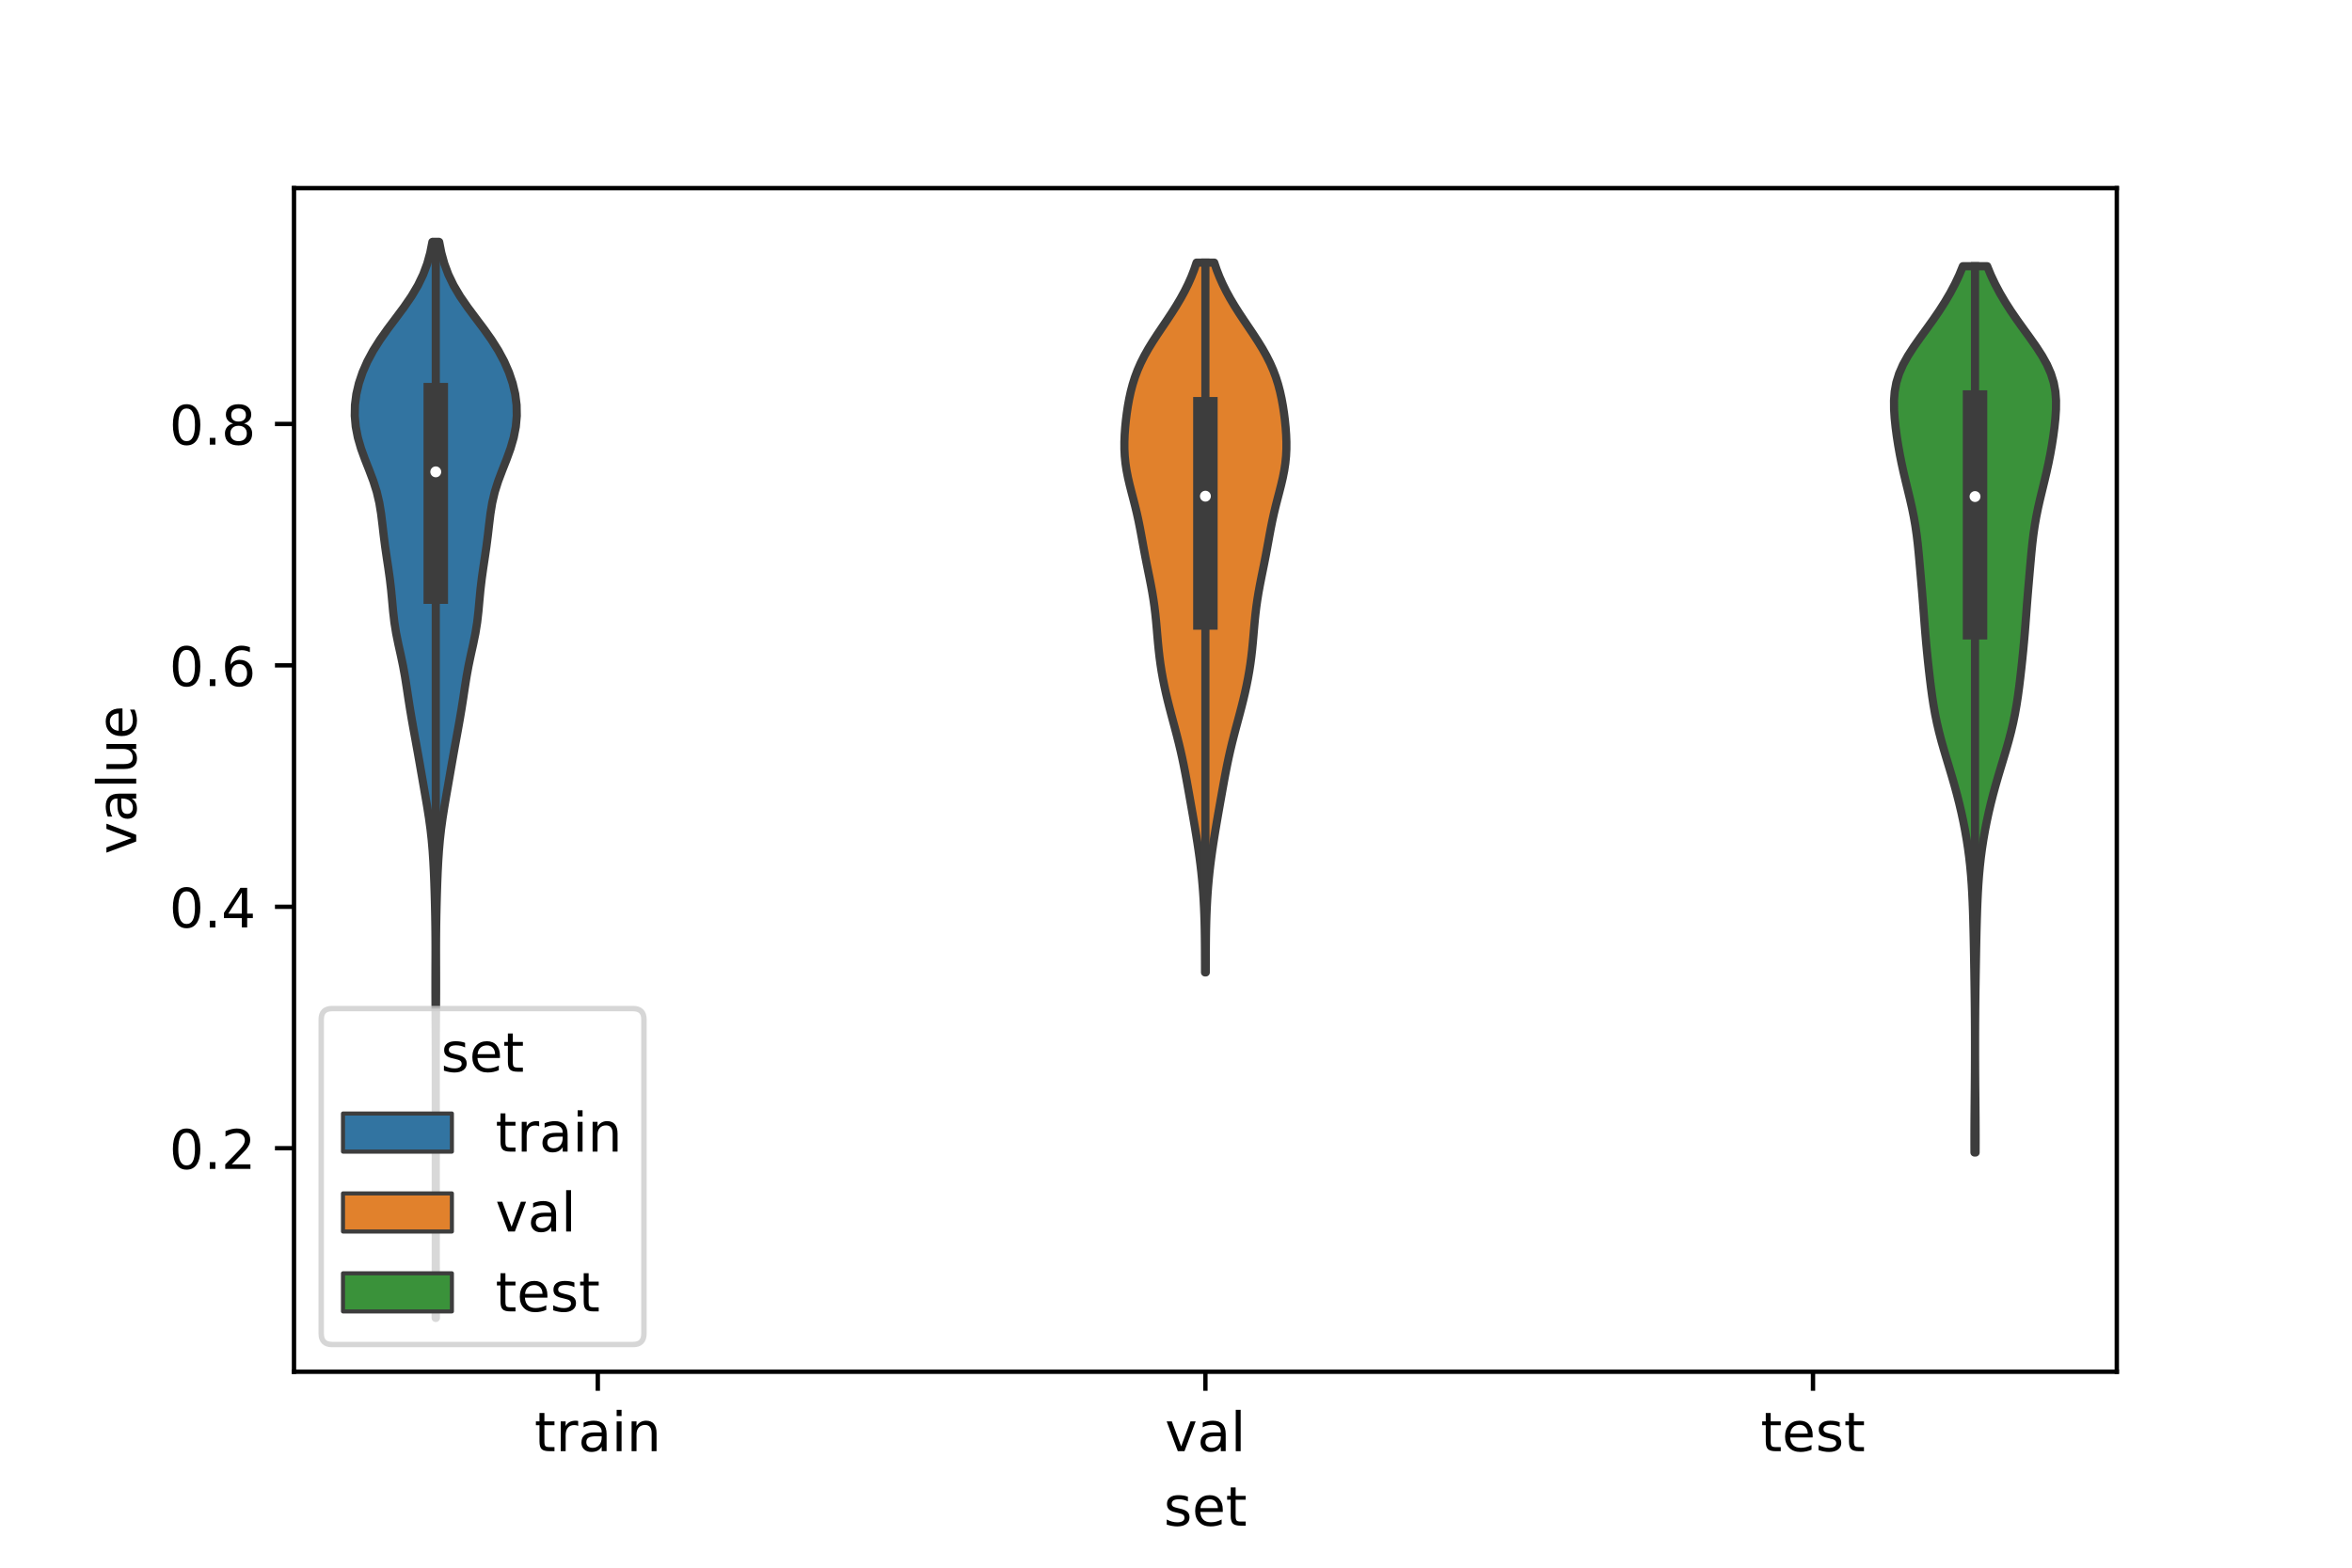 <?xml version="1.0" encoding="utf-8" standalone="no"?>
<!DOCTYPE svg PUBLIC "-//W3C//DTD SVG 1.1//EN"
  "http://www.w3.org/Graphics/SVG/1.1/DTD/svg11.dtd">
<!-- Created with matplotlib (https://matplotlib.org/) -->
<svg height="288pt" version="1.1" viewBox="0 0 432 288" width="432pt" xmlns="http://www.w3.org/2000/svg" xmlns:xlink="http://www.w3.org/1999/xlink">
 <defs>
  <style type="text/css">*{stroke-linecap:butt;stroke-linejoin:round;}</style>
 </defs>
 <g id="figure_1">
  <g id="patch_1">
   <path d="M 0 288 
L 432 288 
L 432 0 
L 0 0 
z
" style="fill:#ffffff;"/>
  </g>
  <g id="axes_1">
   <g id="patch_2">
    <path d="M 54 252 
L 388.8 252 
L 388.8 34.56 
L 54 34.56 
z
" style="fill:#ffffff;"/>
   </g>
   <g id="PolyCollection_1">
    <defs>
     <path d="M 80.062 -45.884 
L 80.018 -45.884 
L 80.019 -47.88 
L 80.024 -49.877 
L 80.029 -51.874 
L 80.034 -53.87 
L 80.037 -55.867 
L 80.039 -57.864 
L 80.04 -59.86 
L 80.04 -61.857 
L 80.04 -63.854 
L 80.04 -65.851 
L 80.04 -67.847 
L 80.04 -69.844 
L 80.04 -71.841 
L 80.04 -73.837 
L 80.04 -75.834 
L 80.04 -77.831 
L 80.04 -79.827 
L 80.04 -81.824 
L 80.04 -83.821 
L 80.04 -85.818 
L 80.04 -87.814 
L 80.04 -89.811 
L 80.039 -91.808 
L 80.037 -93.804 
L 80.033 -95.801 
L 80.026 -97.798 
L 80.015 -99.794 
L 80.001 -101.791 
L 79.988 -103.788 
L 79.979 -105.784 
L 79.978 -107.781 
L 79.982 -109.778 
L 79.989 -111.775 
L 79.992 -113.771 
L 79.985 -115.768 
L 79.965 -117.765 
L 79.933 -119.761 
L 79.89 -121.758 
L 79.837 -123.755 
L 79.772 -125.751 
L 79.693 -127.748 
L 79.591 -129.745 
L 79.459 -131.741 
L 79.286 -133.738 
L 79.063 -135.735 
L 78.789 -137.732 
L 78.474 -139.728 
L 78.134 -141.725 
L 77.787 -143.722 
L 77.44 -145.718 
L 77.092 -147.715 
L 76.739 -149.712 
L 76.377 -151.708 
L 76.012 -153.705 
L 75.655 -155.702 
L 75.318 -157.699 
L 75.004 -159.695 
L 74.703 -161.692 
L 74.388 -163.689 
L 74.025 -165.685 
L 73.606 -167.682 
L 73.163 -169.679 
L 72.756 -171.675 
L 72.436 -173.672 
L 72.206 -175.669 
L 72.025 -177.665 
L 71.835 -179.662 
L 71.601 -181.659 
L 71.321 -183.656 
L 71.02 -185.652 
L 70.729 -187.649 
L 70.473 -189.646 
L 70.243 -191.642 
L 69.998 -193.639 
L 69.671 -195.636 
L 69.202 -197.632 
L 68.571 -199.629 
L 67.817 -201.626 
L 67.029 -203.622 
L 66.306 -205.619 
L 65.728 -207.616 
L 65.339 -209.613 
L 65.16 -211.609 
L 65.197 -213.606 
L 65.452 -215.603 
L 65.921 -217.599 
L 66.595 -219.596 
L 67.47 -221.593 
L 68.542 -223.589 
L 69.803 -225.586 
L 71.219 -227.583 
L 72.72 -229.58 
L 74.208 -231.576 
L 75.582 -233.573 
L 76.766 -235.57 
L 77.727 -237.566 
L 78.47 -239.563 
L 79.022 -241.56 
L 79.415 -243.556 
L 80.665 -243.556 
L 80.665 -243.556 
L 81.058 -241.56 
L 81.61 -239.563 
L 82.353 -237.566 
L 83.314 -235.57 
L 84.498 -233.573 
L 85.872 -231.576 
L 87.36 -229.58 
L 88.861 -227.583 
L 90.277 -225.586 
L 91.538 -223.589 
L 92.61 -221.593 
L 93.485 -219.596 
L 94.159 -217.599 
L 94.628 -215.603 
L 94.883 -213.606 
L 94.92 -211.609 
L 94.741 -209.613 
L 94.352 -207.616 
L 93.774 -205.619 
L 93.051 -203.622 
L 92.263 -201.626 
L 91.509 -199.629 
L 90.878 -197.632 
L 90.409 -195.636 
L 90.082 -193.639 
L 89.837 -191.642 
L 89.607 -189.646 
L 89.351 -187.649 
L 89.06 -185.652 
L 88.759 -183.656 
L 88.479 -181.659 
L 88.245 -179.662 
L 88.055 -177.665 
L 87.874 -175.669 
L 87.644 -173.672 
L 87.324 -171.675 
L 86.917 -169.679 
L 86.474 -167.682 
L 86.055 -165.685 
L 85.692 -163.689 
L 85.377 -161.692 
L 85.076 -159.695 
L 84.762 -157.699 
L 84.425 -155.702 
L 84.068 -153.705 
L 83.703 -151.708 
L 83.341 -149.712 
L 82.988 -147.715 
L 82.64 -145.718 
L 82.293 -143.722 
L 81.946 -141.725 
L 81.606 -139.728 
L 81.291 -137.732 
L 81.017 -135.735 
L 80.794 -133.738 
L 80.621 -131.741 
L 80.489 -129.745 
L 80.387 -127.748 
L 80.308 -125.751 
L 80.243 -123.755 
L 80.19 -121.758 
L 80.147 -119.761 
L 80.115 -117.765 
L 80.095 -115.768 
L 80.088 -113.771 
L 80.091 -111.775 
L 80.098 -109.778 
L 80.102 -107.781 
L 80.101 -105.784 
L 80.092 -103.788 
L 80.079 -101.791 
L 80.065 -99.794 
L 80.054 -97.798 
L 80.047 -95.801 
L 80.043 -93.804 
L 80.041 -91.808 
L 80.04 -89.811 
L 80.04 -87.814 
L 80.04 -85.818 
L 80.04 -83.821 
L 80.04 -81.824 
L 80.04 -79.827 
L 80.04 -77.831 
L 80.04 -75.834 
L 80.04 -73.837 
L 80.04 -71.841 
L 80.04 -69.844 
L 80.04 -67.847 
L 80.04 -65.851 
L 80.04 -63.854 
L 80.04 -61.857 
L 80.04 -59.86 
L 80.041 -57.864 
L 80.043 -55.867 
L 80.046 -53.87 
L 80.051 -51.874 
L 80.056 -49.877 
L 80.061 -47.88 
L 80.062 -45.884 
z
" id="md34f79f45a" style="stroke:#3d3d3d;stroke-width:1.5;"/>
    </defs>
    <g clip-path="url(#p526e979092)">
     <use style="fill:#3274a1;stroke:#3d3d3d;stroke-width:1.5;" x="0" xlink:href="#md34f79f45a" y="288"/>
    </g>
   </g>
   <g id="PolyCollection_2">
    <defs>
     <path d="M 221.468 -109.358 
L 221.332 -109.358 
L 221.328 -110.675 
L 221.324 -111.992 
L 221.319 -113.309 
L 221.31 -114.626 
L 221.296 -115.943 
L 221.275 -117.26 
L 221.244 -118.578 
L 221.203 -119.895 
L 221.149 -121.212 
L 221.081 -122.529 
L 220.998 -123.846 
L 220.899 -125.163 
L 220.782 -126.481 
L 220.648 -127.798 
L 220.496 -129.115 
L 220.327 -130.432 
L 220.144 -131.749 
L 219.947 -133.066 
L 219.739 -134.384 
L 219.523 -135.701 
L 219.3 -137.018 
L 219.073 -138.335 
L 218.842 -139.652 
L 218.61 -140.969 
L 218.376 -142.286 
L 218.14 -143.604 
L 217.9 -144.921 
L 217.652 -146.238 
L 217.391 -147.555 
L 217.115 -148.872 
L 216.819 -150.189 
L 216.504 -151.507 
L 216.171 -152.824 
L 215.825 -154.141 
L 215.472 -155.458 
L 215.12 -156.775 
L 214.775 -158.092 
L 214.444 -159.41 
L 214.133 -160.727 
L 213.845 -162.044 
L 213.582 -163.361 
L 213.348 -164.678 
L 213.144 -165.995 
L 212.968 -167.312 
L 212.818 -168.63 
L 212.688 -169.947 
L 212.571 -171.264 
L 212.458 -172.581 
L 212.339 -173.898 
L 212.203 -175.215 
L 212.044 -176.533 
L 211.856 -177.85 
L 211.641 -179.167 
L 211.4 -180.484 
L 211.143 -181.801 
L 210.876 -183.118 
L 210.61 -184.436 
L 210.351 -185.753 
L 210.102 -187.07 
L 209.861 -188.387 
L 209.622 -189.704 
L 209.375 -191.021 
L 209.11 -192.338 
L 208.82 -193.656 
L 208.504 -194.973 
L 208.168 -196.29 
L 207.823 -197.607 
L 207.488 -198.924 
L 207.181 -200.241 
L 206.921 -201.559 
L 206.721 -202.876 
L 206.588 -204.193 
L 206.523 -205.51 
L 206.52 -206.827 
L 206.57 -208.144 
L 206.664 -209.462 
L 206.795 -210.779 
L 206.96 -212.096 
L 207.159 -213.413 
L 207.399 -214.73 
L 207.686 -216.047 
L 208.033 -217.364 
L 208.448 -218.682 
L 208.943 -219.999 
L 209.521 -221.316 
L 210.185 -222.633 
L 210.927 -223.95 
L 211.736 -225.267 
L 212.594 -226.585 
L 213.479 -227.902 
L 214.367 -229.219 
L 215.238 -230.536 
L 216.071 -231.853 
L 216.853 -233.17 
L 217.574 -234.488 
L 218.229 -235.805 
L 218.814 -237.122 
L 219.328 -238.439 
L 219.773 -239.756 
L 223.027 -239.756 
L 223.027 -239.756 
L 223.472 -238.439 
L 223.986 -237.122 
L 224.571 -235.805 
L 225.226 -234.488 
L 225.947 -233.17 
L 226.729 -231.853 
L 227.562 -230.536 
L 228.433 -229.219 
L 229.321 -227.902 
L 230.206 -226.585 
L 231.064 -225.267 
L 231.873 -223.95 
L 232.615 -222.633 
L 233.279 -221.316 
L 233.857 -219.999 
L 234.352 -218.682 
L 234.767 -217.364 
L 235.114 -216.047 
L 235.401 -214.73 
L 235.641 -213.413 
L 235.84 -212.096 
L 236.005 -210.779 
L 236.136 -209.462 
L 236.23 -208.144 
L 236.28 -206.827 
L 236.277 -205.51 
L 236.212 -204.193 
L 236.079 -202.876 
L 235.879 -201.559 
L 235.619 -200.241 
L 235.312 -198.924 
L 234.977 -197.607 
L 234.632 -196.29 
L 234.296 -194.973 
L 233.98 -193.656 
L 233.69 -192.338 
L 233.425 -191.021 
L 233.178 -189.704 
L 232.939 -188.387 
L 232.698 -187.07 
L 232.449 -185.753 
L 232.19 -184.436 
L 231.924 -183.118 
L 231.657 -181.801 
L 231.4 -180.484 
L 231.159 -179.167 
L 230.944 -177.85 
L 230.756 -176.533 
L 230.597 -175.215 
L 230.461 -173.898 
L 230.342 -172.581 
L 230.229 -171.264 
L 230.112 -169.947 
L 229.982 -168.63 
L 229.832 -167.312 
L 229.656 -165.995 
L 229.452 -164.678 
L 229.218 -163.361 
L 228.955 -162.044 
L 228.667 -160.727 
L 228.356 -159.41 
L 228.025 -158.092 
L 227.68 -156.775 
L 227.328 -155.458 
L 226.975 -154.141 
L 226.629 -152.824 
L 226.296 -151.507 
L 225.981 -150.189 
L 225.685 -148.872 
L 225.409 -147.555 
L 225.148 -146.238 
L 224.9 -144.921 
L 224.66 -143.604 
L 224.424 -142.286 
L 224.19 -140.969 
L 223.958 -139.652 
L 223.727 -138.335 
L 223.5 -137.018 
L 223.277 -135.701 
L 223.061 -134.384 
L 222.853 -133.066 
L 222.656 -131.749 
L 222.473 -130.432 
L 222.304 -129.115 
L 222.152 -127.798 
L 222.018 -126.481 
L 221.901 -125.163 
L 221.802 -123.846 
L 221.719 -122.529 
L 221.651 -121.212 
L 221.597 -119.895 
L 221.556 -118.578 
L 221.525 -117.26 
L 221.504 -115.943 
L 221.49 -114.626 
L 221.481 -113.309 
L 221.476 -111.992 
L 221.472 -110.675 
L 221.468 -109.358 
z
" id="m2e605b6358" style="stroke:#3d3d3d;stroke-width:1.5;"/>
    </defs>
    <g clip-path="url(#p526e979092)">
     <use style="fill:#e1812c;stroke:#3d3d3d;stroke-width:1.5;" x="0" xlink:href="#m2e605b6358" y="288"/>
    </g>
   </g>
   <g id="PolyCollection_3">
    <defs>
     <path d="M 362.862 -76.274 
L 362.658 -76.274 
L 362.652 -77.918 
L 362.652 -79.563 
L 362.658 -81.208 
L 362.668 -82.852 
L 362.682 -84.497 
L 362.697 -86.142 
L 362.712 -87.786 
L 362.725 -89.431 
L 362.736 -91.075 
L 362.743 -92.72 
L 362.748 -94.365 
L 362.749 -96.009 
L 362.747 -97.654 
L 362.742 -99.299 
L 362.733 -100.943 
L 362.72 -102.588 
L 362.703 -104.233 
L 362.683 -105.877 
L 362.659 -107.522 
L 362.634 -109.166 
L 362.607 -110.811 
L 362.578 -112.456 
L 362.548 -114.1 
L 362.514 -115.745 
L 362.477 -117.39 
L 362.433 -119.034 
L 362.381 -120.679 
L 362.317 -122.324 
L 362.239 -123.968 
L 362.141 -125.613 
L 362.019 -127.257 
L 361.868 -128.902 
L 361.684 -130.547 
L 361.466 -132.191 
L 361.212 -133.836 
L 360.923 -135.481 
L 360.601 -137.125 
L 360.246 -138.77 
L 359.858 -140.414 
L 359.439 -142.059 
L 358.991 -143.704 
L 358.517 -145.348 
L 358.025 -146.993 
L 357.528 -148.638 
L 357.038 -150.282 
L 356.571 -151.927 
L 356.14 -153.572 
L 355.755 -155.216 
L 355.418 -156.861 
L 355.128 -158.505 
L 354.877 -160.15 
L 354.655 -161.795 
L 354.455 -163.439 
L 354.267 -165.084 
L 354.09 -166.729 
L 353.924 -168.373 
L 353.769 -170.018 
L 353.627 -171.663 
L 353.496 -173.307 
L 353.371 -174.952 
L 353.247 -176.596 
L 353.117 -178.241 
L 352.981 -179.886 
L 352.84 -181.53 
L 352.698 -183.175 
L 352.553 -184.82 
L 352.403 -186.464 
L 352.237 -188.109 
L 352.041 -189.753 
L 351.803 -191.398 
L 351.517 -193.043 
L 351.183 -194.687 
L 350.809 -196.332 
L 350.413 -197.977 
L 350.012 -199.621 
L 349.624 -201.266 
L 349.263 -202.911 
L 348.936 -204.555 
L 348.645 -206.2 
L 348.39 -207.844 
L 348.173 -209.489 
L 348 -211.134 
L 347.892 -212.778 
L 347.88 -214.423 
L 348.005 -216.068 
L 348.307 -217.712 
L 348.816 -219.357 
L 349.536 -221.002 
L 350.45 -222.646 
L 351.514 -224.291 
L 352.672 -225.935 
L 353.865 -227.58 
L 355.045 -229.225 
L 356.173 -230.869 
L 357.227 -232.514 
L 358.195 -234.159 
L 359.069 -235.803 
L 359.847 -237.448 
L 360.522 -239.092 
L 364.998 -239.092 
L 364.998 -239.092 
L 365.673 -237.448 
L 366.451 -235.803 
L 367.325 -234.159 
L 368.293 -232.514 
L 369.347 -230.869 
L 370.475 -229.225 
L 371.655 -227.58 
L 372.848 -225.935 
L 374.006 -224.291 
L 375.07 -222.646 
L 375.984 -221.002 
L 376.704 -219.357 
L 377.213 -217.712 
L 377.515 -216.068 
L 377.64 -214.423 
L 377.628 -212.778 
L 377.52 -211.134 
L 377.347 -209.489 
L 377.13 -207.844 
L 376.875 -206.2 
L 376.584 -204.555 
L 376.257 -202.911 
L 375.896 -201.266 
L 375.508 -199.621 
L 375.107 -197.977 
L 374.711 -196.332 
L 374.337 -194.687 
L 374.003 -193.043 
L 373.717 -191.398 
L 373.479 -189.753 
L 373.283 -188.109 
L 373.117 -186.464 
L 372.967 -184.82 
L 372.822 -183.175 
L 372.68 -181.53 
L 372.539 -179.886 
L 372.403 -178.241 
L 372.273 -176.596 
L 372.149 -174.952 
L 372.024 -173.307 
L 371.893 -171.663 
L 371.751 -170.018 
L 371.596 -168.373 
L 371.43 -166.729 
L 371.253 -165.084 
L 371.065 -163.439 
L 370.865 -161.795 
L 370.643 -160.15 
L 370.392 -158.505 
L 370.102 -156.861 
L 369.765 -155.216 
L 369.38 -153.572 
L 368.949 -151.927 
L 368.482 -150.282 
L 367.992 -148.638 
L 367.495 -146.993 
L 367.003 -145.348 
L 366.529 -143.704 
L 366.081 -142.059 
L 365.662 -140.414 
L 365.274 -138.77 
L 364.919 -137.125 
L 364.597 -135.481 
L 364.308 -133.836 
L 364.054 -132.191 
L 363.836 -130.547 
L 363.652 -128.902 
L 363.501 -127.257 
L 363.379 -125.613 
L 363.281 -123.968 
L 363.203 -122.324 
L 363.139 -120.679 
L 363.087 -119.034 
L 363.043 -117.39 
L 363.006 -115.745 
L 362.972 -114.1 
L 362.942 -112.456 
L 362.913 -110.811 
L 362.886 -109.166 
L 362.861 -107.522 
L 362.837 -105.877 
L 362.817 -104.233 
L 362.8 -102.588 
L 362.787 -100.943 
L 362.778 -99.299 
L 362.773 -97.654 
L 362.771 -96.009 
L 362.772 -94.365 
L 362.777 -92.72 
L 362.784 -91.075 
L 362.795 -89.431 
L 362.808 -87.786 
L 362.823 -86.142 
L 362.838 -84.497 
L 362.852 -82.852 
L 362.862 -81.208 
L 362.868 -79.563 
L 362.868 -77.918 
L 362.862 -76.274 
z
" id="ma1c2fa6b39" style="stroke:#3d3d3d;stroke-width:1.5;"/>
    </defs>
    <g clip-path="url(#p526e979092)">
     <use style="fill:#3a923a;stroke:#3d3d3d;stroke-width:1.5;" x="0" xlink:href="#ma1c2fa6b39" y="288"/>
    </g>
   </g>
   <g id="patch_3">
    <path clip-path="url(#p526e979092)" d="M 109.8 255.29 
L 109.8 255.29 
L 109.8 255.29 
L 109.8 255.29 
z
" style="fill:#3274a1;stroke:#3d3d3d;stroke-linejoin:miter;stroke-width:0.75;"/>
   </g>
   <g id="patch_4">
    <path clip-path="url(#p526e979092)" d="M 109.8 255.29 
L 109.8 255.29 
L 109.8 255.29 
L 109.8 255.29 
z
" style="fill:#e1812c;stroke:#3d3d3d;stroke-linejoin:miter;stroke-width:0.75;"/>
   </g>
   <g id="patch_5">
    <path clip-path="url(#p526e979092)" d="M 109.8 255.29 
L 109.8 255.29 
L 109.8 255.29 
L 109.8 255.29 
z
" style="fill:#3a923a;stroke:#3d3d3d;stroke-linejoin:miter;stroke-width:0.75;"/>
   </g>
   <g id="matplotlib.axis_1">
    <g id="xtick_1">
     <g id="line2d_1">
      <defs>
       <path d="M 0 0 
L 0 3.5 
" id="md85dd60c20" style="stroke:#000000;stroke-width:0.8;"/>
      </defs>
      <g>
       <use style="stroke:#000000;stroke-width:0.8;" x="109.8" xlink:href="#md85dd60c20" y="252"/>
      </g>
     </g>
     <g id="text_1">
      <!-- train -->
      <g transform="translate(98.162 266.598)scale(0.1 -0.1)">
       <defs>
        <path d="M 18.312 70.219 
L 18.312 54.688 
L 36.812 54.688 
L 36.812 47.703 
L 18.312 47.703 
L 18.312 18.016 
Q 18.312 11.328 20.141 9.422 
Q 21.969 7.516 27.594 7.516 
L 36.812 7.516 
L 36.812 0 
L 27.594 0 
Q 17.188 0 13.234 3.875 
Q 9.281 7.766 9.281 18.016 
L 9.281 47.703 
L 2.688 47.703 
L 2.688 54.688 
L 9.281 54.688 
L 9.281 70.219 
z
" id="DejaVuSans-116"/>
        <path d="M 41.109 46.297 
Q 39.594 47.172 37.812 47.578 
Q 36.031 48 33.891 48 
Q 26.266 48 22.188 43.047 
Q 18.109 38.094 18.109 28.812 
L 18.109 0 
L 9.078 0 
L 9.078 54.688 
L 18.109 54.688 
L 18.109 46.188 
Q 20.953 51.172 25.484 53.578 
Q 30.031 56 36.531 56 
Q 37.453 56 38.578 55.875 
Q 39.703 55.766 41.062 55.516 
z
" id="DejaVuSans-114"/>
        <path d="M 34.281 27.484 
Q 23.391 27.484 19.188 25 
Q 14.984 22.516 14.984 16.5 
Q 14.984 11.719 18.141 8.906 
Q 21.297 6.109 26.703 6.109 
Q 34.188 6.109 38.703 11.406 
Q 43.219 16.703 43.219 25.484 
L 43.219 27.484 
z
M 52.203 31.203 
L 52.203 0 
L 43.219 0 
L 43.219 8.297 
Q 40.141 3.328 35.547 0.953 
Q 30.953 -1.422 24.312 -1.422 
Q 15.922 -1.422 10.953 3.297 
Q 6 8.016 6 15.922 
Q 6 25.141 12.172 29.828 
Q 18.359 34.516 30.609 34.516 
L 43.219 34.516 
L 43.219 35.406 
Q 43.219 41.609 39.141 45 
Q 35.062 48.391 27.688 48.391 
Q 23 48.391 18.547 47.266 
Q 14.109 46.141 10.016 43.891 
L 10.016 52.203 
Q 14.938 54.109 19.578 55.047 
Q 24.219 56 28.609 56 
Q 40.484 56 46.344 49.844 
Q 52.203 43.703 52.203 31.203 
z
" id="DejaVuSans-97"/>
        <path d="M 9.422 54.688 
L 18.406 54.688 
L 18.406 0 
L 9.422 0 
z
M 9.422 75.984 
L 18.406 75.984 
L 18.406 64.594 
L 9.422 64.594 
z
" id="DejaVuSans-105"/>
        <path d="M 54.891 33.016 
L 54.891 0 
L 45.906 0 
L 45.906 32.719 
Q 45.906 40.484 42.875 44.328 
Q 39.844 48.188 33.797 48.188 
Q 26.516 48.188 22.312 43.547 
Q 18.109 38.922 18.109 30.906 
L 18.109 0 
L 9.078 0 
L 9.078 54.688 
L 18.109 54.688 
L 18.109 46.188 
Q 21.344 51.125 25.703 53.562 
Q 30.078 56 35.797 56 
Q 45.219 56 50.047 50.172 
Q 54.891 44.344 54.891 33.016 
z
" id="DejaVuSans-110"/>
       </defs>
       <use xlink:href="#DejaVuSans-116"/>
       <use x="39.209" xlink:href="#DejaVuSans-114"/>
       <use x="80.322" xlink:href="#DejaVuSans-97"/>
       <use x="141.602" xlink:href="#DejaVuSans-105"/>
       <use x="169.385" xlink:href="#DejaVuSans-110"/>
      </g>
     </g>
    </g>
    <g id="xtick_2">
     <g id="line2d_2">
      <g>
       <use style="stroke:#000000;stroke-width:0.8;" x="221.4" xlink:href="#md85dd60c20" y="252"/>
      </g>
     </g>
     <g id="text_2">
      <!-- val -->
      <g transform="translate(213.988 266.598)scale(0.1 -0.1)">
       <defs>
        <path d="M 2.984 54.688 
L 12.5 54.688 
L 29.594 8.797 
L 46.688 54.688 
L 56.203 54.688 
L 35.688 0 
L 23.484 0 
z
" id="DejaVuSans-118"/>
        <path d="M 9.422 75.984 
L 18.406 75.984 
L 18.406 0 
L 9.422 0 
z
" id="DejaVuSans-108"/>
       </defs>
       <use xlink:href="#DejaVuSans-118"/>
       <use x="59.18" xlink:href="#DejaVuSans-97"/>
       <use x="120.459" xlink:href="#DejaVuSans-108"/>
      </g>
     </g>
    </g>
    <g id="xtick_3">
     <g id="line2d_3">
      <g>
       <use style="stroke:#000000;stroke-width:0.8;" x="333" xlink:href="#md85dd60c20" y="252"/>
      </g>
     </g>
     <g id="text_3">
      <!-- test -->
      <g transform="translate(323.398 266.598)scale(0.1 -0.1)">
       <defs>
        <path d="M 56.203 29.594 
L 56.203 25.203 
L 14.891 25.203 
Q 15.484 15.922 20.484 11.062 
Q 25.484 6.203 34.422 6.203 
Q 39.594 6.203 44.453 7.469 
Q 49.312 8.734 54.109 11.281 
L 54.109 2.781 
Q 49.266 0.734 44.188 -0.344 
Q 39.109 -1.422 33.891 -1.422 
Q 20.797 -1.422 13.156 6.188 
Q 5.516 13.812 5.516 26.812 
Q 5.516 40.234 12.766 48.109 
Q 20.016 56 32.328 56 
Q 43.359 56 49.781 48.891 
Q 56.203 41.797 56.203 29.594 
z
M 47.219 32.234 
Q 47.125 39.594 43.094 43.984 
Q 39.062 48.391 32.422 48.391 
Q 24.906 48.391 20.391 44.141 
Q 15.875 39.891 15.188 32.172 
z
" id="DejaVuSans-101"/>
        <path d="M 44.281 53.078 
L 44.281 44.578 
Q 40.484 46.531 36.375 47.5 
Q 32.281 48.484 27.875 48.484 
Q 21.188 48.484 17.844 46.438 
Q 14.5 44.391 14.5 40.281 
Q 14.5 37.156 16.891 35.375 
Q 19.281 33.594 26.516 31.984 
L 29.594 31.297 
Q 39.156 29.25 43.188 25.516 
Q 47.219 21.781 47.219 15.094 
Q 47.219 7.469 41.188 3.016 
Q 35.156 -1.422 24.609 -1.422 
Q 20.219 -1.422 15.453 -0.562 
Q 10.688 0.297 5.422 2 
L 5.422 11.281 
Q 10.406 8.688 15.234 7.391 
Q 20.062 6.109 24.812 6.109 
Q 31.156 6.109 34.562 8.281 
Q 37.984 10.453 37.984 14.406 
Q 37.984 18.062 35.516 20.016 
Q 33.062 21.969 24.703 23.781 
L 21.578 24.516 
Q 13.234 26.266 9.516 29.906 
Q 5.812 33.547 5.812 39.891 
Q 5.812 47.609 11.281 51.797 
Q 16.75 56 26.812 56 
Q 31.781 56 36.172 55.266 
Q 40.578 54.547 44.281 53.078 
z
" id="DejaVuSans-115"/>
       </defs>
       <use xlink:href="#DejaVuSans-116"/>
       <use x="39.209" xlink:href="#DejaVuSans-101"/>
       <use x="100.732" xlink:href="#DejaVuSans-115"/>
       <use x="152.832" xlink:href="#DejaVuSans-116"/>
      </g>
     </g>
    </g>
    <g id="text_4">
     <!-- set -->
     <g transform="translate(213.759 280.277)scale(0.1 -0.1)">
      <use xlink:href="#DejaVuSans-115"/>
      <use x="52.1" xlink:href="#DejaVuSans-101"/>
      <use x="113.623" xlink:href="#DejaVuSans-116"/>
     </g>
    </g>
   </g>
   <g id="matplotlib.axis_2">
    <g id="ytick_1">
     <g id="line2d_4">
      <defs>
       <path d="M 0 0 
L -3.5 0 
" id="m0abd73036c" style="stroke:#000000;stroke-width:0.8;"/>
      </defs>
      <g>
       <use style="stroke:#000000;stroke-width:0.8;" x="54" xlink:href="#m0abd73036c" y="210.939"/>
      </g>
     </g>
     <g id="text_5">
      <!-- 0.2 -->
      <g transform="translate(31.097 214.738)scale(0.1 -0.1)">
       <defs>
        <path d="M 31.781 66.406 
Q 24.172 66.406 20.328 58.906 
Q 16.5 51.422 16.5 36.375 
Q 16.5 21.391 20.328 13.891 
Q 24.172 6.391 31.781 6.391 
Q 39.453 6.391 43.281 13.891 
Q 47.125 21.391 47.125 36.375 
Q 47.125 51.422 43.281 58.906 
Q 39.453 66.406 31.781 66.406 
z
M 31.781 74.219 
Q 44.047 74.219 50.516 64.516 
Q 56.984 54.828 56.984 36.375 
Q 56.984 17.969 50.516 8.266 
Q 44.047 -1.422 31.781 -1.422 
Q 19.531 -1.422 13.062 8.266 
Q 6.594 17.969 6.594 36.375 
Q 6.594 54.828 13.062 64.516 
Q 19.531 74.219 31.781 74.219 
z
" id="DejaVuSans-48"/>
        <path d="M 10.688 12.406 
L 21 12.406 
L 21 0 
L 10.688 0 
z
" id="DejaVuSans-46"/>
        <path d="M 19.188 8.297 
L 53.609 8.297 
L 53.609 0 
L 7.328 0 
L 7.328 8.297 
Q 12.938 14.109 22.625 23.891 
Q 32.328 33.688 34.812 36.531 
Q 39.547 41.844 41.422 45.531 
Q 43.312 49.219 43.312 52.781 
Q 43.312 58.594 39.234 62.25 
Q 35.156 65.922 28.609 65.922 
Q 23.969 65.922 18.812 64.312 
Q 13.672 62.703 7.812 59.422 
L 7.812 69.391 
Q 13.766 71.781 18.938 73 
Q 24.125 74.219 28.422 74.219 
Q 39.75 74.219 46.484 68.547 
Q 53.219 62.891 53.219 53.422 
Q 53.219 48.922 51.531 44.891 
Q 49.859 40.875 45.406 35.406 
Q 44.188 33.984 37.641 27.219 
Q 31.109 20.453 19.188 8.297 
z
" id="DejaVuSans-50"/>
       </defs>
       <use xlink:href="#DejaVuSans-48"/>
       <use x="63.623" xlink:href="#DejaVuSans-46"/>
       <use x="95.41" xlink:href="#DejaVuSans-50"/>
      </g>
     </g>
    </g>
    <g id="ytick_2">
     <g id="line2d_5">
      <g>
       <use style="stroke:#000000;stroke-width:0.8;" x="54" xlink:href="#m0abd73036c" y="166.587"/>
      </g>
     </g>
     <g id="text_6">
      <!-- 0.4 -->
      <g transform="translate(31.097 170.386)scale(0.1 -0.1)">
       <defs>
        <path d="M 37.797 64.312 
L 12.891 25.391 
L 37.797 25.391 
z
M 35.203 72.906 
L 47.609 72.906 
L 47.609 25.391 
L 58.016 25.391 
L 58.016 17.188 
L 47.609 17.188 
L 47.609 0 
L 37.797 0 
L 37.797 17.188 
L 4.891 17.188 
L 4.891 26.703 
z
" id="DejaVuSans-52"/>
       </defs>
       <use xlink:href="#DejaVuSans-48"/>
       <use x="63.623" xlink:href="#DejaVuSans-46"/>
       <use x="95.41" xlink:href="#DejaVuSans-52"/>
      </g>
     </g>
    </g>
    <g id="ytick_3">
     <g id="line2d_6">
      <g>
       <use style="stroke:#000000;stroke-width:0.8;" x="54" xlink:href="#m0abd73036c" y="122.236"/>
      </g>
     </g>
     <g id="text_7">
      <!-- 0.6 -->
      <g transform="translate(31.097 126.035)scale(0.1 -0.1)">
       <defs>
        <path d="M 33.016 40.375 
Q 26.375 40.375 22.484 35.828 
Q 18.609 31.297 18.609 23.391 
Q 18.609 15.531 22.484 10.953 
Q 26.375 6.391 33.016 6.391 
Q 39.656 6.391 43.531 10.953 
Q 47.406 15.531 47.406 23.391 
Q 47.406 31.297 43.531 35.828 
Q 39.656 40.375 33.016 40.375 
z
M 52.594 71.297 
L 52.594 62.312 
Q 48.875 64.062 45.094 64.984 
Q 41.312 65.922 37.594 65.922 
Q 27.828 65.922 22.672 59.328 
Q 17.531 52.734 16.797 39.406 
Q 19.672 43.656 24.016 45.922 
Q 28.375 48.188 33.594 48.188 
Q 44.578 48.188 50.953 41.516 
Q 57.328 34.859 57.328 23.391 
Q 57.328 12.156 50.688 5.359 
Q 44.047 -1.422 33.016 -1.422 
Q 20.359 -1.422 13.672 8.266 
Q 6.984 17.969 6.984 36.375 
Q 6.984 53.656 15.188 63.938 
Q 23.391 74.219 37.203 74.219 
Q 40.922 74.219 44.703 73.484 
Q 48.484 72.75 52.594 71.297 
z
" id="DejaVuSans-54"/>
       </defs>
       <use xlink:href="#DejaVuSans-48"/>
       <use x="63.623" xlink:href="#DejaVuSans-46"/>
       <use x="95.41" xlink:href="#DejaVuSans-54"/>
      </g>
     </g>
    </g>
    <g id="ytick_4">
     <g id="line2d_7">
      <g>
       <use style="stroke:#000000;stroke-width:0.8;" x="54" xlink:href="#m0abd73036c" y="77.884"/>
      </g>
     </g>
     <g id="text_8">
      <!-- 0.8 -->
      <g transform="translate(31.097 81.683)scale(0.1 -0.1)">
       <defs>
        <path d="M 31.781 34.625 
Q 24.75 34.625 20.719 30.859 
Q 16.703 27.094 16.703 20.516 
Q 16.703 13.922 20.719 10.156 
Q 24.75 6.391 31.781 6.391 
Q 38.812 6.391 42.859 10.172 
Q 46.922 13.969 46.922 20.516 
Q 46.922 27.094 42.891 30.859 
Q 38.875 34.625 31.781 34.625 
z
M 21.922 38.812 
Q 15.578 40.375 12.031 44.719 
Q 8.5 49.078 8.5 55.328 
Q 8.5 64.062 14.719 69.141 
Q 20.953 74.219 31.781 74.219 
Q 42.672 74.219 48.875 69.141 
Q 55.078 64.062 55.078 55.328 
Q 55.078 49.078 51.531 44.719 
Q 48 40.375 41.703 38.812 
Q 48.828 37.156 52.797 32.312 
Q 56.781 27.484 56.781 20.516 
Q 56.781 9.906 50.312 4.234 
Q 43.844 -1.422 31.781 -1.422 
Q 19.734 -1.422 13.25 4.234 
Q 6.781 9.906 6.781 20.516 
Q 6.781 27.484 10.781 32.312 
Q 14.797 37.156 21.922 38.812 
z
M 18.312 54.391 
Q 18.312 48.734 21.844 45.562 
Q 25.391 42.391 31.781 42.391 
Q 38.141 42.391 41.719 45.562 
Q 45.312 48.734 45.312 54.391 
Q 45.312 60.062 41.719 63.234 
Q 38.141 66.406 31.781 66.406 
Q 25.391 66.406 21.844 63.234 
Q 18.312 60.062 18.312 54.391 
z
" id="DejaVuSans-56"/>
       </defs>
       <use xlink:href="#DejaVuSans-48"/>
       <use x="63.623" xlink:href="#DejaVuSans-46"/>
       <use x="95.41" xlink:href="#DejaVuSans-56"/>
      </g>
     </g>
    </g>
    <g id="text_9">
     <!-- value -->
     <g transform="translate(25.017 156.938)rotate(-90)scale(0.1 -0.1)">
      <defs>
       <path d="M 8.5 21.578 
L 8.5 54.688 
L 17.484 54.688 
L 17.484 21.922 
Q 17.484 14.156 20.5 10.266 
Q 23.531 6.391 29.594 6.391 
Q 36.859 6.391 41.078 11.031 
Q 45.312 15.672 45.312 23.688 
L 45.312 54.688 
L 54.297 54.688 
L 54.297 0 
L 45.312 0 
L 45.312 8.406 
Q 42.047 3.422 37.719 1 
Q 33.406 -1.422 27.688 -1.422 
Q 18.266 -1.422 13.375 4.438 
Q 8.5 10.297 8.5 21.578 
z
M 31.109 56 
z
" id="DejaVuSans-117"/>
      </defs>
      <use xlink:href="#DejaVuSans-118"/>
      <use x="59.18" xlink:href="#DejaVuSans-97"/>
      <use x="120.459" xlink:href="#DejaVuSans-108"/>
      <use x="148.242" xlink:href="#DejaVuSans-117"/>
      <use x="211.621" xlink:href="#DejaVuSans-101"/>
     </g>
    </g>
   </g>
   <g id="line2d_8">
    <path clip-path="url(#p526e979092)" d="M 80.04 160.661 
L 80.04 44.444 
" style="fill:none;stroke:#3d3d3d;stroke-linecap:square;stroke-width:1.5;"/>
   </g>
   <g id="line2d_9">
    <path clip-path="url(#p526e979092)" d="M 80.04 108.687 
L 80.04 72.592 
" style="fill:none;stroke:#3d3d3d;stroke-linecap:square;stroke-width:4.5;"/>
   </g>
   <g id="line2d_10">
    <path clip-path="url(#p526e979092)" d="M 221.4 164.568 
L 221.4 48.244 
" style="fill:none;stroke:#3d3d3d;stroke-linecap:square;stroke-width:1.5;"/>
   </g>
   <g id="line2d_11">
    <path clip-path="url(#p526e979092)" d="M 221.4 113.431 
L 221.4 75.181 
" style="fill:none;stroke:#3d3d3d;stroke-linecap:square;stroke-width:4.5;"/>
   </g>
   <g id="line2d_12">
    <path clip-path="url(#p526e979092)" d="M 362.76 176.939 
L 362.76 48.908 
" style="fill:none;stroke:#3d3d3d;stroke-linecap:square;stroke-width:1.5;"/>
   </g>
   <g id="line2d_13">
    <path clip-path="url(#p526e979092)" d="M 362.76 115.23 
L 362.76 73.956 
" style="fill:none;stroke:#3d3d3d;stroke-linecap:square;stroke-width:4.5;"/>
   </g>
   <g id="patch_6">
    <path d="M 54 252 
L 54 34.56 
" style="fill:none;stroke:#000000;stroke-linecap:square;stroke-linejoin:miter;stroke-width:0.8;"/>
   </g>
   <g id="patch_7">
    <path d="M 388.8 252 
L 388.8 34.56 
" style="fill:none;stroke:#000000;stroke-linecap:square;stroke-linejoin:miter;stroke-width:0.8;"/>
   </g>
   <g id="patch_8">
    <path d="M 54 252 
L 388.8 252 
" style="fill:none;stroke:#000000;stroke-linecap:square;stroke-linejoin:miter;stroke-width:0.8;"/>
   </g>
   <g id="patch_9">
    <path d="M 54 34.56 
L 388.8 34.56 
" style="fill:none;stroke:#000000;stroke-linecap:square;stroke-linejoin:miter;stroke-width:0.8;"/>
   </g>
   <g id="PathCollection_1">
    <defs>
     <path d="M 0 1.5 
C 0.398 1.5 0.779 1.342 1.061 1.061 
C 1.342 0.779 1.5 0.398 1.5 0 
C 1.5 -0.398 1.342 -0.779 1.061 -1.061 
C 0.779 -1.342 0.398 -1.5 0 -1.5 
C -0.398 -1.5 -0.779 -1.342 -1.061 -1.061 
C -1.342 -0.779 -1.5 -0.398 -1.5 0 
C -1.5 0.398 -1.342 0.779 -1.061 1.061 
C -0.779 1.342 -0.398 1.5 0 1.5 
z
" id="m4ead8a8168" style="stroke:#3d3d3d;"/>
    </defs>
    <g clip-path="url(#p526e979092)">
     <use style="fill:#ffffff;stroke:#3d3d3d;" x="80.04" xlink:href="#m4ead8a8168" y="86.682"/>
    </g>
   </g>
   <g id="PathCollection_2">
    <g clip-path="url(#p526e979092)">
     <use style="fill:#ffffff;stroke:#3d3d3d;" x="221.4" xlink:href="#m4ead8a8168" y="91.153"/>
    </g>
   </g>
   <g id="PathCollection_3">
    <g clip-path="url(#p526e979092)">
     <use style="fill:#ffffff;stroke:#3d3d3d;" x="362.76" xlink:href="#m4ead8a8168" y="91.22"/>
    </g>
   </g>
   <g id="legend_1">
    <g id="patch_10">
     <path d="M 61 247 
L 116.275 247 
Q 118.275 247 118.275 245 
L 118.275 187.287 
Q 118.275 185.287 116.275 185.287 
L 61 185.287 
Q 59 185.287 59 187.287 
L 59 245 
Q 59 247 61 247 
z
" style="fill:#ffffff;opacity:0.8;stroke:#cccccc;stroke-linejoin:miter;"/>
    </g>
    <g id="text_10">
     <!-- set -->
     <g transform="translate(80.996 196.886)scale(0.1 -0.1)">
      <use xlink:href="#DejaVuSans-115"/>
      <use x="52.1" xlink:href="#DejaVuSans-101"/>
      <use x="113.623" xlink:href="#DejaVuSans-116"/>
     </g>
    </g>
    <g id="patch_11">
     <path d="M 63 211.564 
L 83 211.564 
L 83 204.564 
L 63 204.564 
z
" style="fill:#3274a1;stroke:#3d3d3d;stroke-linejoin:miter;stroke-width:0.75;"/>
    </g>
    <g id="text_11">
     <!-- train -->
     <g transform="translate(91 211.564)scale(0.1 -0.1)">
      <use xlink:href="#DejaVuSans-116"/>
      <use x="39.209" xlink:href="#DejaVuSans-114"/>
      <use x="80.322" xlink:href="#DejaVuSans-97"/>
      <use x="141.602" xlink:href="#DejaVuSans-105"/>
      <use x="169.385" xlink:href="#DejaVuSans-110"/>
     </g>
    </g>
    <g id="patch_12">
     <path d="M 63 226.242 
L 83 226.242 
L 83 219.242 
L 63 219.242 
z
" style="fill:#e1812c;stroke:#3d3d3d;stroke-linejoin:miter;stroke-width:0.75;"/>
    </g>
    <g id="text_12">
     <!-- val -->
     <g transform="translate(91 226.242)scale(0.1 -0.1)">
      <use xlink:href="#DejaVuSans-118"/>
      <use x="59.18" xlink:href="#DejaVuSans-97"/>
      <use x="120.459" xlink:href="#DejaVuSans-108"/>
     </g>
    </g>
    <g id="patch_13">
     <path d="M 63 240.92 
L 83 240.92 
L 83 233.92 
L 63 233.92 
z
" style="fill:#3a923a;stroke:#3d3d3d;stroke-linejoin:miter;stroke-width:0.75;"/>
    </g>
    <g id="text_13">
     <!-- test -->
     <g transform="translate(91 240.92)scale(0.1 -0.1)">
      <use xlink:href="#DejaVuSans-116"/>
      <use x="39.209" xlink:href="#DejaVuSans-101"/>
      <use x="100.732" xlink:href="#DejaVuSans-115"/>
      <use x="152.832" xlink:href="#DejaVuSans-116"/>
     </g>
    </g>
   </g>
  </g>
 </g>
 <defs>
  <clipPath id="p526e979092">
   <rect height="217.44" width="334.8" x="54" y="34.56"/>
  </clipPath>
 </defs>
</svg>
